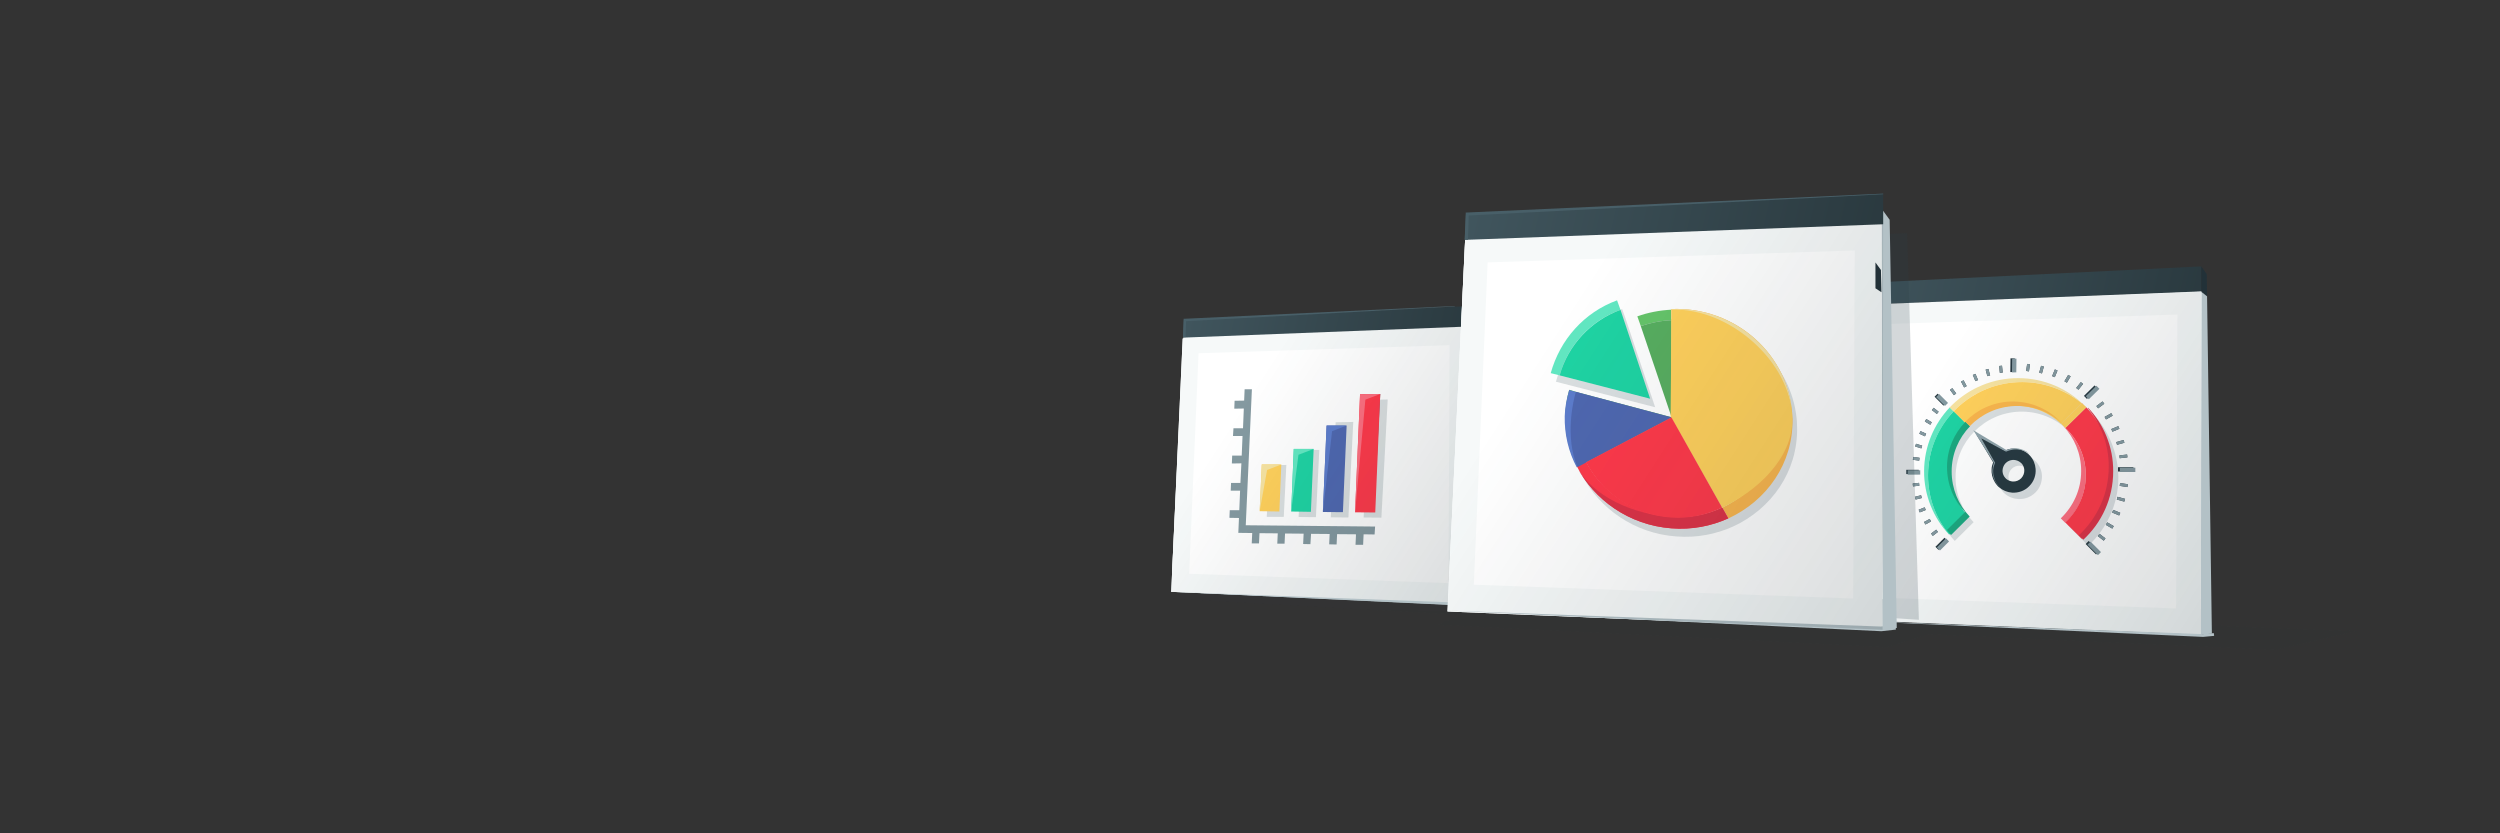 <?xml version="1.0" encoding="UTF-8" standalone="no"?>
<svg
   xmlns:dc="http://purl.org/dc/elements/1.1/"
   xmlns:cc="http://creativecommons.org/ns#"
   xmlns:rdf="http://www.w3.org/1999/02/22-rdf-syntax-ns#"
   xmlns:svg="http://www.w3.org/2000/svg"
   xmlns="http://www.w3.org/2000/svg"
   xmlns:sodipodi="http://sodipodi.sourceforge.net/DTD/sodipodi-0.dtd"
   xmlns:inkscape="http://www.inkscape.org/namespaces/inkscape"
   viewBox="0 0 300 100"
   width="300"
   height="100"
   version="1.1"
   id="svg217"
   sodipodi:docname="search_card.svg"
   inkscape:version="0.92.4 (5da689c313, 2019-01-14)">
  <rect x="0" y="0" width="300" height="100" fill="#333333" stroke="none"/>
  <defs
     id="defs221">
    <linearGradient
       gradientTransform="matrix(0.194,0,0,-0.194,138.491,77.276)"
       y2="119.227"
       x2="231.912"
       y1="180.521"
       x1="-36.184"
       gradientUnits="userSpaceOnUse"
       id="SVGID_5_">
      <stop
         id="stop140"
         stop-color="#485f68"
         offset="0" />
      <stop
         id="stop142"
         stop-color="#253338"
         offset="1" />
    </linearGradient>
  </defs>
  <sodipodi:namedview
     pagecolor="#ffffff"
     bordercolor="#666666"
     borderopacity="1"
     objecttolerance="10"
     gridtolerance="10"
     guidetolerance="10"
     inkscape:pageopacity="0"
     inkscape:pageshadow="2"
     inkscape:window-width="1920"
     inkscape:window-height="1027"
     id="namedview219"
     showgrid="false"
     inkscape:zoom="2.654133"
     inkscape:cx="104.42162"
     inkscape:cy="21.860805"
     inkscape:window-x="1358"
     inkscape:window-y="-7"
     inkscape:window-maximized="1"
     inkscape:current-layer="svg217" />
  <style
     id="style2">.st2{fill:#223138}.st3{fill:#b3c1c6}.st4{fill:#f6f9f9}.st5{fill:#fff}.st6{opacity:.2}.st7{fill:#485f68}.st9{fill:#62e8c2}.st10{fill:#ff6e80}.st11{fill:#ff3849}.st12{fill:#f7e3a1}.st13{fill:#1ed3a3}.st14{fill:#ffd05b}.st15,.st16,.st17,.st18{fill:none;stroke:#263840;stroke-width:2.518;stroke-miterlimit:10}.st16,.st17,.st18{stroke:#8499a0}.st17,.st18{stroke:#263840;stroke-width:1.678}.st18{stroke:#8499a0}.st21{fill:#dd3146}.st22{fill:#f9b54c}.st26{opacity:.2;fill:#485f68}.st27{fill:#4e67b0}.st28{fill:#5c7ccc}.st32{fill:#57ad5f}</style>
  <linearGradient
     id="SVGID_1_"
     gradientUnits="userSpaceOnUse"
     x1="304.282"
     y1="83.88"
     x2="302.682"
     y2="219.347"
     gradientTransform="matrix(0.243,0,0,0.243,137.964,31.094)">
    <stop
       offset="0"
       stop-color="#253338"
       stop-opacity="0"
       id="stop4" />
    <stop
       offset="1"
       stop-color="#253338"
       id="stop6" />
  </linearGradient>
  <linearGradient
     id="SVGID_2_"
     gradientUnits="userSpaceOnUse"
     x1="282.22"
     y1="199.508"
     x2="594.909"
     y2="128.018"
     gradientTransform="matrix(0.206,0,0,-0.206,150.727,77.505)">
    <stop
       offset="0"
       stop-color="#485f68"
       id="stop11" />
    <stop
       offset="1"
       stop-color="#253338"
       id="stop13" />
  </linearGradient>
  <linearGradient
     id="SVGID_3_"
     gradientUnits="userSpaceOnUse"
     x1="387.693"
     y1="84.933"
     x2="601.023"
     y2="222.156"
     gradientTransform="matrix(0.206,0,0,0.206,150.727,39.685)">
    <stop
       offset="0"
       stop-color="#253338"
       stop-opacity="0"
       id="stop82" />
    <stop
       offset="1"
       stop-color="#253338"
       id="stop84" />
  </linearGradient>
  <linearGradient
     id="SVGID_6_"
     gradientUnits="userSpaceOnUse"
     x1="197.325"
     y1="79.399"
     x2="412.447"
     y2="217.775"
     gradientTransform="matrix(0.243,0,0,0.243,137.964,31.094)">
    <stop
       offset="0"
       stop-color="#253338"
       stop-opacity="0"
       id="stop199" />
    <stop
       offset="1"
       stop-color="#253338"
       id="stop201" />
  </linearGradient>
  <linearGradient
     id="SVGID_7_"
     gradientUnits="userSpaceOnUse"
     x1="92.198"
     y1="201.829"
     x2="404.799"
     y2="130.358"
     gradientTransform="matrix(0.243,0,0,-0.243,137.964,75.881)">
    <stop
       offset="0"
       stop-color="#485f68"
       id="stop206" />
    <stop
       offset="1"
       stop-color="#253338"
       id="stop208" />
  </linearGradient>
  <g
     id="g1012"
     transform="translate(0,-10)">
    <path
       style="opacity:0.05;fill:url(#SVGID_1_);stroke-width:0.243"
       inkscape:connector-curvature="0"
       id="path9"
       d="m 143.246,80.287 -2.726,1.533 34.735,1.972 -2.775,1.193 53.94,2.702 5.039,-1.558 41.623,1.874 9.688,-2.264 z" />
    <path
       style="fill:url(#SVGID_2_);stroke-width:0.206"
       inkscape:connector-curvature="0"
       id="path16"
       d="m 221.827,44.042 -0.123,2.61 42.446,-1.644 v -3.042 z" />
    <path
       style="fill:#223138;stroke-width:0.206"
       inkscape:connector-curvature="0"
       id="path18"
       d="m 264.149,41.966 0.658,0.925 0.041,2.672 -0.699,-0.555 z"
       class="st2" />
    <path
       style="fill:#b3c1c6;stroke-width:0.206"
       inkscape:connector-curvature="0"
       id="path20"
       d="m 264.848,45.563 -0.699,-0.555 -42.425,1.747 -0.904,35.375 -0.781,2.179 0.658,-0.473 43.412,2.323 1.316,-0.123 z"
       class="st3" />
    <path
       style="fill:#f6f9f9;stroke-width:0.206"
       inkscape:connector-curvature="0"
       id="path22"
       d="m 221.847,46.632 -1.685,34.84 43.946,1.583 0.062,-38.088 z"
       class="st4" />
    <path
       style="fill:#f6f9f9;stroke-width:0.206"
       inkscape:connector-curvature="0"
       id="path24"
       d="m 221.724,46.755 -1.706,37.533 44.07,1.85 0.062,-40.986 z"
       class="st4" />
    <path
       style="fill:#f6f9f9;stroke-width:0.206"
       inkscape:connector-curvature="0"
       id="path26"
       d="m 221.724,46.755 -1.706,37.533 44.07,1.85 0.062,-40.986 z"
       class="st4" />
    <path
       style="fill:#ffffff;stroke-width:0.206"
       inkscape:connector-curvature="0"
       id="path28"
       d="m 224.088,48.955 -1.398,32.662 38.438,1.398 0.164,-35.272 z"
       class="st5" />
    <g
       transform="matrix(0.206,0,0,0.206,150.727,39.685)"
       style="opacity:0.2"
       id="g34"
       class="st6">
      <path
         style="fill:#485f68"
         inkscape:connector-curvature="0"
         id="path30"
         d="m 454.4,124.9 -0.6,-0.6 c -0.2,-0.2 -0.4,-0.4 -0.6,-0.5 -2.3,-1.9 -5.1,-3 -7.9,-3.1 h -1.6 c -1.4,0.1 -2.9,0.5 -4.2,1.1 l -16.7,-9.4 9.9,16.4 c -0.5,1.3 -0.9,2.7 -0.9,4.2 v 1.6 c 0.2,2.8 1.3,5.5 3.2,7.7 0.2,0.2 0.4,0.4 0.5,0.6 0.2,0.2 0.4,0.4 0.6,0.5 2.2,2 5,3 7.8,3.2 3.6,0.2 7.3,-1 10.1,-3.8 2.8,-2.8 4,-6.5 3.8,-10.1 -0.2,-2.8 -1.3,-5.5 -3.4,-7.8 z m -5.2,13.2 c -1.3,1.3 -3.1,2 -4.9,1.9 -1.4,-0.1 -2.7,-0.6 -3.8,-1.6 l -0.3,-0.3 -0.3,-0.3 c -1,-1.1 -1.5,-2.4 -1.6,-3.8 v -0.8 c 0.1,-1.4 0.6,-2.7 1.5,-3.8 l 0.3,-0.3 0.3,-0.3 c 1.1,-1 2.4,-1.5 3.8,-1.6 h 0.8 c 1.4,0.1 2.7,0.6 3.8,1.5 l 0.3,0.3 0.3,0.3 c 1,1.1 1.5,2.4 1.6,3.8 0.2,1.8 -0.4,3.6 -1.8,5 z"
         class="st7" />
      <path
         style="fill:#485f68"
         inkscape:connector-curvature="0"
         id="path32"
         d="m 487.4,96.8 c -0.4,-0.5 -0.8,-0.9 -1.3,-1.3 l -1.3,-1.3 c -10.5,-9.7 -24.7,-15.3 -40,-14.7 -14.9,0.7 -28.1,7.1 -37.5,17 -9.3,9.7 -14.9,22.8 -15,37.2 -0.1,14.4 5.5,27.5 14.7,37.3 l 0.1,-0.1 10.9,-10.8 c -6.6,-6.9 -10.6,-16.2 -10.5,-26.4 0,-10.2 4.1,-19.5 10.8,-26.3 6.7,-6.9 16.1,-11.4 26.6,-11.7 10.7,-0.3 20.5,3.7 27.8,10.6 0.4,0.4 0.9,0.8 1.3,1.3 6.6,6.9 10.6,16.1 10.6,26.4 0,10.9 -4.6,20.7 -12,27.6 l 2.6,2.6 9.6,9.6 c 10.7,-9.9 17.5,-24 17.5,-39.8 -0.1,-14.4 -5.8,-27.5 -14.9,-37.2 z"
         class="st7" />
    </g>
    <path
       style="fill:#263840;stroke-width:0.206"
       inkscape:connector-curvature="0"
       id="path36"
       d="m 243.368,64.453 c -0.473,-0.391 -1.028,-0.596 -1.603,-0.617 h -0.329 c -0.288,0.021 -0.576,0.103 -0.863,0.226 l -3.412,-1.932 2.014,3.35 c -0.103,0.267 -0.185,0.555 -0.185,0.863 v 0.329 c 0.041,0.555 0.267,1.11 0.658,1.562 0.041,0.041 0.062,0.082 0.103,0.123 0.041,0.041 0.082,0.082 0.123,0.103 0.452,0.391 1.007,0.617 1.583,0.658 0.74,0.041 1.5,-0.206 2.055,-0.781 0.576,-0.576 0.822,-1.336 0.761,-2.076 -0.041,-0.576 -0.267,-1.131 -0.678,-1.583 l -0.123,-0.123 c -0.021,-0.041 -0.062,-0.062 -0.103,-0.103 z m -0.781,1.151 c 0.206,0.226 0.308,0.493 0.329,0.781 0.021,0.37 -0.103,0.719 -0.37,1.007 -0.267,0.267 -0.637,0.411 -1.007,0.391 -0.288,-0.021 -0.555,-0.123 -0.781,-0.308 l -0.062,-0.062 -0.062,-0.062 c -0.206,-0.226 -0.308,-0.493 -0.329,-0.761 v -0.164 c 0.021,-0.288 0.123,-0.555 0.308,-0.781 l 0.062,-0.062 0.062,-0.062 c 0.226,-0.206 0.493,-0.308 0.781,-0.329 h 0.164 c 0.288,0.021 0.555,0.123 0.781,0.308 l 0.062,0.062 c 0.021,0 0.041,0.021 0.062,0.041 z" />
    <path
       style="fill:#62e8c2;stroke-width:0.206"
       inkscape:connector-curvature="0"
       id="path38"
       d="m 234.447,59.356 -0.473,-0.473 c -1.891,1.994 -3.063,4.686 -3.083,7.626 -0.021,2.939 1.131,5.653 3.001,7.646 l 0.021,-0.021 c -1.603,-1.953 -2.569,-4.44 -2.549,-7.133 0.021,-2.96 1.192,-5.653 3.083,-7.646 z"
       class="st9" />
    <path
       style="fill:#ff6e80;stroke-width:0.206"
       inkscape:connector-curvature="0"
       id="path40"
       d="m 247.849,61.37 c -0.082,-0.082 -0.185,-0.164 -0.267,-0.247 1.336,1.398 2.158,3.289 2.158,5.406 0,2.24 -0.946,4.234 -2.446,5.673 l 0.534,0.534 c 1.521,-1.418 2.467,-3.433 2.467,-5.673 0,-2.261 -0.925,-4.275 -2.446,-5.694 z"
       class="st10" />
    <path
       style="fill:#ff3849;stroke-width:0.206"
       inkscape:connector-curvature="0"
       id="path42"
       d="m 250.09,58.616 -0.267,-0.267 -0.021,0.021 c 0.103,0.082 0.206,0.164 0.288,0.247 z"
       class="st11" />
    <path
       style="fill:#f7e3a1;stroke-width:0.206"
       inkscape:connector-curvature="0"
       id="path44"
       d="m 242.155,55.861 c 2.878,-0.123 5.55,0.822 7.646,2.528 l 0.021,-0.021 c -2.138,-1.994 -5.056,-3.124 -8.181,-2.98 -3.042,0.144 -5.755,1.48 -7.688,3.515 l 0.473,0.473 c 1.953,-2.035 4.666,-3.392 7.729,-3.515 z"
       class="st12" />
    <path
       style="fill:#1ed3a3;stroke-width:0.206"
       inkscape:connector-curvature="0"
       id="path46"
       d="m 233.995,66.509 c 0,-2.097 0.843,-4.008 2.199,-5.406 l -1.747,-1.747 c -1.912,1.994 -3.063,4.686 -3.083,7.646 -0.021,2.713 0.946,5.2 2.549,7.133 l 2.24,-2.22 c -1.336,-1.398 -2.158,-3.309 -2.158,-5.406 z"
       class="st13" />
    <path
       style="fill:#ff3849;stroke-width:0.206"
       inkscape:connector-curvature="0"
       id="path48"
       d="m 250.357,58.883 -2.508,2.467 c 1.5,1.418 2.446,3.433 2.446,5.673 0,2.24 -0.946,4.255 -2.467,5.673 l 1.973,1.953 c 2.199,-2.035 3.577,-4.933 3.577,-8.181 0,-2.919 -1.151,-5.591 -3.022,-7.585 z"
       class="st11" />
    <path
       style="fill:#ffd05b;stroke-width:0.206"
       inkscape:connector-curvature="0"
       id="path50"
       d="m 250.377,58.862 c -0.082,-0.082 -0.185,-0.164 -0.288,-0.247 0.103,0.103 0.185,0.185 0.288,0.247 z m -15.93,0.493 1.747,1.747 z"
       class="st14" />
    <path
       style="fill:#ffd05b;stroke-width:0.206"
       inkscape:connector-curvature="0"
       id="path52"
       d="m 250.357,58.883 c -0.082,-0.082 -0.164,-0.185 -0.267,-0.267 -0.103,-0.082 -0.185,-0.164 -0.288,-0.247 l -2.487,2.467 c 0.082,0.082 0.185,0.164 0.267,0.267 0.103,0.082 0.185,0.164 0.267,0.247 z"
       class="st14" />
    <path
       style="fill:#ffd05b;stroke-width:0.206"
       inkscape:connector-curvature="0"
       id="path54"
       d="m 234.447,59.356 1.747,1.747 c 1.377,-1.418 3.289,-2.343 5.447,-2.405 2.179,-0.062 4.193,0.761 5.673,2.158 l 2.487,-2.467 c -2.097,-1.685 -4.769,-2.652 -7.646,-2.528 -3.063,0.123 -5.776,1.48 -7.708,3.494 z"
       class="st14" />
    <path
       style="fill:none;stroke:#263840;stroke-width:0.517;stroke-miterlimit:10"
       inkscape:connector-curvature="0"
       id="path56"
       d="m 233.522,74.71 -1.089,1.089 m -2.179,-9.167 h -1.5 m 4.645,-8.14 -1.069,-1.069 m 9.167,-2.775 0.021,-1.644 m 8.736,4.686 1.274,-1.254 m 2.631,9.887 h 1.85 m -5.55,8.777 1.254,1.254"
       class="st15" />
    <g
       transform="matrix(0.206,0,0,0.206,150.727,39.685)"
       id="g60">
      <path
         style="fill:none;stroke:#8499a0;stroke-width:2.517;stroke-miterlimit:10"
         inkscape:connector-curvature="0"
         id="path58"
         d="m 402.8,170.4 -5.3,5.3 m -10.6,-44.6 h -7.3 M 402.2,91.5 397,86.3 m 44.6,-13.5 0.1,-8 m 42.5,22.8 6.2,-6.1 m 12.8,48.1 h 9 m -27,42.7 6.1,6.1"
         class="st16" />
    </g>
    <g
       transform="matrix(0.206,0,0,0.206,150.727,39.685)"
       id="g68">
      <path
         style="fill:none;stroke:#263840;stroke-width:1.678;stroke-miterlimit:10"
         inkscape:connector-curvature="0"
         id="path62"
         d="m 396.7,165.1 -3,2.3 m -0.9,-8.5 -3.3,1.8 m 0.3,-8.5 -3.5,1.4 m 1.3,-8.4 -3.6,0.9 m 2.3,-8.1 -3.7,0.4 m 3.8,-15 -3.7,-0.5 m 5.1,-6.6 -3.6,-1.1 m 5.8,-5.9 -3.3,-1.5 m 6.5,-5.2 -3.2,-1.9 m 7.1,-4.3 -2.9,-2.3 m 13,-8.5 -2.3,-3.1 m 8.3,-1.3 -1.8,-3.4 m 8.4,-0.2 -1.5,-3.6 m 8.5,0.8 -1,-3.8 m 8.3,2 -0.4,-4 m 15.7,3.1 0.6,-4.1 m 7,5.2 1.1,-4 m 6.4,6.1 1.6,-3.9 m 5.5,7 2.2,-3.7 m 4.6,7.7 2.7,-3.4 m 8.9,14.1 3.6,-2.7 m 1.1,9.1 3.9,-2.2 m -0.1,9.3 4.1,-1.7 m -1.3,9.3 4.3,-1.2 m -2.6,9 4.5,-0.5 m -4.3,16.6 4.5,0.7 m -6.1,7.3 4.4,1.2 m -7,6.4 4.1,1.7 m -7.7,5.5 3.8,2.2 m -8.4,4.4 3.5,2.7"
         class="st17" />
      <g
         id="g66">
        <path
           style="fill:none;stroke:#8499a0;stroke-width:1.678;stroke-miterlimit:10"
           inkscape:connector-curvature="0"
           id="path64"
           d="m 396.7,165.1 -3,2.3 m -0.9,-8.5 -3.3,1.8 m 0.3,-8.5 -3.5,1.4 m 1.3,-8.4 -3.6,0.9 m 2.3,-8.1 -3.7,0.4 m 3.8,-15 -3.7,-0.5 m 5.1,-6.6 -3.6,-1.1 m 5.8,-5.9 -3.3,-1.5 m 6.5,-5.2 -3.2,-1.9 m 7.1,-4.3 -2.9,-2.3 m 13,-8.5 -2.3,-3.1 m 8.3,-1.3 -1.8,-3.4 m 8.4,-0.2 -1.5,-3.6 m 8.5,0.8 -1,-3.8 m 8.3,2 -0.4,-4 m 15.7,3.1 0.6,-4.1 m 7,5.2 1.1,-4 m 6.4,6.1 1.6,-3.9 m 5.5,7 2.2,-3.7 m 4.6,7.7 2.7,-3.4 m 8.9,14.1 3.6,-2.7 m 1.1,9.1 3.9,-2.2 m -0.1,9.3 4.1,-1.7 m -1.3,9.3 4.3,-1.2 m -2.6,9 4.5,-0.5 m -4.3,16.6 4.5,0.7 m -6.1,7.3 4.4,1.2 m -7,6.4 4.1,1.7 m -7.7,5.5 3.8,2.2 m -8.4,4.4 3.5,2.7"
           class="st18" />
      </g>
    </g>
    <g
       transform="matrix(0.206,0,0,0.206,150.727,39.685)"
       id="g72">
      <path
         style="fill:#8fa3aa"
         inkscape:connector-curvature="0"
         id="path70"
         d="m 451.9,121.6 c -0.9,-1 -2,-1.8 -3.2,-2.4 -1.2,-0.6 -2.4,-1.1 -3.8,-1.3 -0.7,-0.1 -1.3,-0.2 -2,-0.2 -0.7,0 -1.3,0 -2,0.1 -1.3,0.2 -2.6,0.6 -3.8,1.1 l -0.2,0.1 -0.2,-0.1 -16.8,-9 1.1,-1.2 9.4,16.6 0.1,0.2 -0.1,0.2 c -0.5,1.2 -0.9,2.4 -1,3.7 -0.1,0.6 0,1.3 0,1.9 0,0.6 0.1,1.3 0.3,1.9 0.3,1.3 0.7,2.5 1.4,3.7 0.7,1.1 1.5,2.2 2.5,3.1 -1,-0.8 -1.9,-1.9 -2.6,-3 -0.7,-1.1 -1.3,-2.4 -1.6,-3.7 -0.2,-0.7 -0.3,-1.3 -0.4,-2 0,-0.7 -0.1,-1.3 0,-2 0.1,-1.4 0.4,-2.7 0.9,-4 v 0.3 l -10.2,-16.1 -1.9,-3 3,1.8 16.4,9.8 h -0.3 c 1.3,-0.5 2.6,-0.9 4,-1 h 2.1 c 0.7,0 1.4,0.1 2,0.3 1.3,0.3 2.6,0.8 3.8,1.5 1.1,0.8 2.2,1.7 3.1,2.7 z" />
    </g>
    <g
       transform="matrix(0.206,0,0,0.206,150.727,39.685)"
       id="g80">
      <path
         style="fill:#1aa87f"
         inkscape:connector-curvature="0"
         id="path74"
         d="m 413.2,101.6 c -6.6,6.8 -10.7,16.1 -10.7,26.3 0,10.2 3.9,19.5 10.5,26.3 l -10.5,10.4 c 0.7,1 1.5,2 2.3,3 l 10.9,-10.8 c -6.6,-6.9 -10.5,-16.2 -10.5,-26.3 0,-10.2 4.1,-19.5 10.7,-26.3 z" />
      <path
         style="fill:#dd3146"
         inkscape:connector-curvature="0"
         id="path76"
         d="m 484.7,93.4 -0.2,0.2 c 7.6,9.3 12.3,21.2 12.2,34.3 0,15.7 -6.7,29.8 -17.4,39.8 l 2.6,2.6 c 10.7,-9.9 17.4,-24 17.4,-39.8 0.1,-14.4 -5.5,-27.4 -14.6,-37.1 z"
         class="st21" />
      <path
         style="fill:#f9b54c"
         inkscape:connector-curvature="0"
         id="path78"
         d="m 467.3,100.3 c -7.2,-6.8 -17,-10.8 -27.6,-10.5 -10.5,0.3 -19.8,4.8 -26.5,11.7 l 2.6,2.6 c 6.7,-6.9 16,-11.4 26.5,-11.7 10.3,-0.3 19.8,3.4 27,9.9 -0.2,-0.2 -0.4,-0.5 -0.7,-0.7 -0.4,-0.4 -0.9,-0.8 -1.3,-1.3 z"
         class="st22" />
    </g>
    <path
       style="opacity:0.2;fill:url(#SVGID_3_);stroke-width:0.206"
       inkscape:connector-curvature="0"
       id="path87"
       d="m 264.17,45.008 -42.322,1.665 -1.685,34.799 -0.123,2.837 44.07,1.85 v -3.104 z" />
    <g
       transform="matrix(0.206,0,0,0.206,150.727,39.685)"
       id="g91">
      <path
         style="fill:#b3c1c6"
         inkscape:connector-curvature="0"
         id="path89"
         d="m 337.2,217.1 214.4,8.2 h -0.1 l 6.4,-0.6 0.2,1.6 -6.4,0.6 h -0.2 z"
         class="st3" />
    </g>
    <path
       style="opacity:0.2;fill:#2c3f49;stroke-width:0.243"
       inkscape:connector-curvature="0"
       id="path93"
       d="m 177.981,39.978 50.873,-1.996 1.412,46.394 -55.084,-3.554 1.972,-40.114 z" />
    <g
       transform="matrix(0.194,0,0,0.194,138.491,41.622)"
       id="g138">
      <path
         style="fill:#b3c1c6"
         inkscape:connector-curvature="0"
         id="path95"
         d="m 197.6,30.6 -2.8,4.2 -173.9,11.4 -7,147.8 -3.3,9.1 3.9,0.1 186.7,8.9 z"
         class="st3" />
      <path
         style="fill:#f6f9f9"
         inkscape:connector-curvature="0"
         id="path97"
         d="m 18.2,43.5 -7.1,147.8 183.4,6.6 0.3,-162 z"
         class="st4" />
      <path
         style="fill:#f6f9f9"
         inkscape:connector-curvature="0"
         id="path99"
         d="m 17.7,46.4 -7.1,156.7 184,7.7 0.3,-171.1 z"
         class="st4" />
      <path
         style="fill:#f6f9f9"
         inkscape:connector-curvature="0"
         id="path101"
         d="m 17.7,46.4 -7.1,156.7 184,7.7 0.3,-171.1 z"
         class="st4" />
      <path
         style="fill:#ffffff"
         inkscape:connector-curvature="0"
         id="path103"
         d="m 27.5,55.5 -5.8,136.4 160.4,5.8 0.7,-147.2 z"
         class="st5" />
      <path
         style="fill:#8499a0"
         inkscape:connector-curvature="0"
         id="path105"
         d="m 136.7,162.7 -80,-0.8 3.8,-84.1 H 56 l -0.3,7 -5.9,0.1 -0.2,4.9 5.9,-0.1 -0.5,12.2 h -5.9 l -0.3,4.8 h 5.9 l -0.5,12.1 h -5.9 l -0.2,4.9 5.9,-0.1 -0.6,12.1 h -5.8 l -0.2,4.8 h 5.8 l -0.5,12.1 h -5.9 l -0.2,4.7 5.9,0.1 -0.4,9.2 8.6,0.1 -0.3,6.4 h 4.5 l 0.3,-6.3 11.3,0.1 -0.3,6.4 h 4.5 l 0.3,-6.3 11.5,0.1 -0.3,6.4 4.5,0.1 0.4,-6.4 11.5,0.1 -0.3,6.4 4.6,0.1 0.3,-6.4 11.7,0.1 -0.3,6.5 h 4.7 l 0.3,-6.5 6.8,0.1 z" />
      <path
         style="fill:#485f68"
         inkscape:connector-curvature="0"
         id="path107"
         d="m 128.9,80.9 -3.8,72.7 11,0.1 3.8,-73 z"
         class="st7" />
      <path
         style="opacity:0.2;fill:#485f68"
         inkscape:connector-curvature="0"
         id="path109"
         d="m 69.7,156.7 h 10.5 l 1.6,-32.1 -10.7,0.1 z m 19.7,0.1 10.7,0.1 2.1,-41.6 H 91.4 Z m 44,-72.5 -3.8,72.8 11,0.1 3.9,-73.1 z m -24.1,72.7 10.9,0.1 3,-59.1 -10.9,0.2 z"
         class="st26" />
      <path
         style="fill:#ffd05b"
         inkscape:connector-curvature="0"
         id="path111"
         d="m 77.5,153.4 -12.2,-0.2 1.3,-28.9 h 12.1 z"
         class="st14" />
      <path
         style="fill:#1ed3a3"
         inkscape:connector-curvature="0"
         id="path113"
         d="m 97,153.6 -12.2,-0.2 1.6,-38.7 h 12.3 z"
         class="st13" />
      <path
         style="fill:#4e67b0"
         inkscape:connector-curvature="0"
         id="path115"
         d="m 116.8,153.8 -12.4,-0.1 2.3,-53.5 h 12.4 z"
         class="st27" />
      <path
         style="fill:#ff3849"
         inkscape:connector-curvature="0"
         id="path117"
         d="m 136.8,154 -12.5,-0.1 3.1,-73.1 12.5,-0.1 z"
         class="st11" />
      <path
         style="fill:#f7e3a1"
         inkscape:connector-curvature="0"
         id="path119"
         d="m 65.3,153.2 1.3,-28.9 h 12.1 l -8.8,3.4 z"
         class="st12" />
      <path
         style="fill:#62e8c2"
         inkscape:connector-curvature="0"
         id="path121"
         d="m 84.8,153.4 1.6,-38.7 h 12.3 l -9.4,3.6 z"
         class="st9" />
      <path
         style="fill:#5c7ccc"
         inkscape:connector-curvature="0"
         id="path123"
         d="m 104.4,153.7 2.3,-53.5 h 12.4 l -9,3.5 z"
         class="st28" />
      <path
         style="fill:#ff6e80"
         inkscape:connector-curvature="0"
         id="path125"
         d="m 124.3,153.9 3.1,-73.1 12.5,-0.1 -9.2,3.5 z"
         class="st10" />
      <linearGradient
         y2="206.411"
         x2="237.854"
         y1="88.002"
         x1="53.773"
         gradientUnits="userSpaceOnUse"
         id="SVGID_4_">
        <stop
           id="stop127"
           stop-opacity="0"
           stop-color="#253338"
           offset="0" />
        <stop
           id="stop129"
           stop-color="#253338"
           offset="1" />
      </linearGradient>
      <path
         style="opacity:0.2;fill:url(#SVGID_4_)"
         inkscape:connector-curvature="0"
         id="path132"
         d="m 194.8,39.8 v -3.9 l -176.6,7.6 -7.1,147.8 -0.5,11.8 183.9,7.7 0.1,-12.9 0.1,-79.2 z" />
      <g
         id="g136">
        <path
           style="fill:#b3c1c6"
           inkscape:connector-curvature="0"
           id="path134"
           d="m 10.6,203.1 184,6.9 -0.1,1.6 z"
           class="st3" />
      </g>
    </g>
    <path
       d="m 142.056,48.385 -0.097,2.131 34.297,-1.337 0.019,-2.461 z"
       id="path145"
       inkscape:connector-curvature="0"
       style="fill:url(#SVGID_5_);stroke-width:0.194" />
    <path
       class="st7"
       d="m 174.551,46.777 0.019,-0.058 -32.398,1.531 h -0.136 v 0.136 l -0.077,2.054 0.31,0.019 0.058,-1.918 z"
       id="path147"
       inkscape:connector-curvature="0"
       style="fill:#485f68;stroke-width:0.194" />
    <path
       class="st3"
       d="m 226.76,36.376 -0.779,-1.071 -49.339,3.237 -1.996,42.256 -0.925,2.556 0.925,-0.974 51.262,3.189 1.704,-0.219 z"
       id="path149"
       inkscape:connector-curvature="0"
       style="fill:#b3c1c6;stroke-width:0.243" />
    <path
       class="st4"
       d="m 175.863,37.763 -1.996,42.256 52.041,1.874 -0.122,-46.394 z"
       id="path151"
       inkscape:connector-curvature="0"
       style="fill:#f6f9f9;stroke-width:0.243" />
    <path
       class="st4"
       d="m 175.863,37.763 -2.166,45.615 52.187,2.191 -0.122,-50.069 z"
       id="path153"
       inkscape:connector-curvature="0"
       style="fill:#f6f9f9;stroke-width:0.243" />
    <path
       class="st4"
       d="m 175.863,37.763 -2.166,45.615 52.187,2.191 -0.122,-50.069 z"
       id="path155"
       inkscape:connector-curvature="0"
       style="fill:#f6f9f9;stroke-width:0.243" />
    <path
       class="st5"
       d="m 178.516,41.487 -1.655,38.678 45.518,1.655 0.195,-41.769 z"
       id="path157"
       inkscape:connector-curvature="0"
       style="fill:#ffffff;stroke-width:0.243" />
    <g
       transform="matrix(0.243,0,0,0.243,137.964,31.094)"
       style="opacity:0.2"
       id="g165"
       class="st6">
      <path
         style="fill:#485f68"
         inkscape:connector-curvature="0"
         id="path161"
         d="m 259.9,122.6 v 0.6 l 0.1,0.2 -28.5,-7.6 -18.5,-4.9 -3.3,-1 c -1.2,4.2 -2.1,8.4 -2.2,12.9 -0.2,9 1.9,17.6 5.9,25.2 l 0.1,-0.1 c 8.6,16.3 25.7,28.7 46.5,30.2 10.2,0.8 19.6,-1.1 28.1,-4.9 18.9,-8.7 32,-27.1 31.6,-48.9 0,-1 -0.1,-1.9 -0.1,-2.9 -0.9,-12.7 -6.2,-24 -14.3,-32.8 C 294.1,76.5 277.7,69.3 260,70 v 0.4 c -5.9,0.3 -11.5,1.4 -16.7,3.3 l 1.7,4.8 z"
         class="st7" />
      <path
         style="fill:#485f68"
         inkscape:connector-curvature="0"
         id="path163"
         d="M 249.6,114.3 235,70.5 233.3,65.8 c -16.3,6 -28.1,19.4 -32.7,35.9 z"
         class="st7" />
    </g>
    <g
       transform="matrix(0.243,0,0,0.243,137.964,31.094)"
       id="g169">
      <path
         style="fill:#b3c1c6"
         inkscape:connector-curvature="0"
         id="path167"
         d="m 146.9,214.7 214.4,7.9 h -0.2 l 7.1,-0.9 0.3,2.4 -7.1,0.8 h -0.2 z"
         class="st3" />
    </g>
    <path
       style="fill:#65c469;stroke-width:0.243"
       inkscape:connector-curvature="0"
       id="path171"
       d="m 200.618,48.425 v -1.266 c -1.46,0.073 -2.848,0.341 -4.138,0.803 l 0.414,1.168 c 1.168,-0.389 2.41,-0.657 3.724,-0.706 z" />
    <path
       style="fill:#57ad5f;stroke-width:0.243"
       inkscape:connector-curvature="0"
       id="path173"
       d="m 189.446,57.114 -1.144,-0.341 c -0.292,1.022 -0.438,2.045 -0.462,3.14 -0.049,2.191 0.462,4.284 1.436,6.134 l 1.095,-0.584 10.272,-5.379 z"
       class="st32" />
    <path
       style="fill:#5c7ccc;stroke-width:0.243"
       inkscape:connector-curvature="0"
       id="path175"
       d="m 188.983,59.938 c 0.024,-0.974 0.243,-1.923 0.462,-2.799 L 188.302,56.798 c -0.292,1.022 -0.511,2.045 -0.535,3.14 -0.049,2.191 0.462,4.284 1.436,6.134 l 1.095,-0.584 c -0.852,-1.728 -1.339,-3.627 -1.314,-5.55 z"
       class="st28" />
    <path
       style="fill:#62e8c2;stroke-width:0.243"
       inkscape:connector-curvature="0"
       id="path177"
       d="m 194.46,47.183 -0.414,-1.144 c -3.968,1.46 -6.84,4.722 -7.96,8.738 l 1.071,0.268 c 0.949,-3.529 3.7,-6.572 7.302,-7.862 z"
       class="st9" />
    <path
       style="fill:#f9b54c;stroke-width:0.243"
       inkscape:connector-curvature="0"
       id="path179"
       d="m 200.545,47.086 v 1.266 c 6.864,-0.268 12.852,4.99 12.949,11.83 0.073,4.722 -2.751,8.811 -6.815,10.734 l 0.73,1.29 c 4.6,-2.118 7.789,-6.596 7.692,-11.903 -0.219,-7.765 -6.913,-13.558 -14.556,-13.217 z"
       class="st22" />
    <path
       style="fill:#f7e3a1;stroke-width:0.243"
       inkscape:connector-curvature="0"
       id="path181"
       d="m 200.545,47.086 v 1.266 c 6.864,-0.268 14.459,5.647 14.556,11.951 -0.146,-7.667 -6.913,-13.558 -14.556,-13.217 z"
       class="st12" />
    <path
       style="fill:#ff3849;stroke-width:0.243"
       inkscape:connector-curvature="0"
       id="path183"
       d="m 200.545,72.035 c -4.552,-0.316 -8.349,-3.018 -10.223,-6.645 l -1.095,0.584 c 2.069,3.992 6.256,7.035 11.343,7.424 2.483,0.195 4.771,-0.268 6.84,-1.193 l -0.73,-1.29 c -1.85,0.876 -3.968,1.266 -6.134,1.12 z"
       class="st11" />
    <path
       style="fill:#dd3146;stroke-width:0.243"
       inkscape:connector-curvature="0"
       id="path185"
       d="m 200.545,72.035 c -4.552,-0.316 -9.444,-2.434 -11.343,-6.061 2.069,3.992 6.256,7.035 11.343,7.424 2.483,0.195 4.771,-0.268 6.84,-1.193 l -0.73,-1.29 c -1.826,0.876 -3.943,1.266 -6.11,1.12 z"
       class="st21" />
    <path
       style="fill:#57ad5f;stroke-width:0.243"
       inkscape:connector-curvature="0"
       id="path187"
       d="m 200.594,60.084 0.024,-11.659 c -1.314,0.049 -2.556,0.316 -3.724,0.706 z"
       class="st32" />
    <path
       style="fill:#4e67b0;stroke-width:0.243"
       inkscape:connector-curvature="0"
       id="path189"
       d="m 189.105,57.017 c -0.292,0.949 -1.363,5.404 0.195,9.031 l 11.319,-5.964 z"
       class="st27" />
    <path
       style="fill:#1ed3a3;stroke-width:0.243"
       inkscape:connector-curvature="0"
       id="path191"
       d="m 194.46,47.183 c -3.578,1.314 -6.304,4.284 -7.302,7.862 l 10.856,2.799 z"
       class="st13" />
    <path
       style="fill:#f9d970;stroke-width:0.243"
       inkscape:connector-curvature="0"
       id="path193"
       d="m 206.655,70.916 c 4.065,-1.923 6.888,-5.939 6.815,-10.734 -0.097,-6.864 -6.061,-12.097 -12.925,-11.83 l -0.024,11.659 z" />
    <path
       style="fill:#ffd05b;stroke-width:0.243"
       inkscape:connector-curvature="0"
       id="path195"
       d="m 206.655,70.916 c 4.065,-1.923 8.495,-5.842 8.422,-10.637 -0.097,-6.864 -7.594,-13.388 -14.483,-13.12 L 200.472,60.011 Z"
       class="st14" />
    <path
       style="fill:#ff3849;stroke-width:0.243"
       inkscape:connector-curvature="0"
       id="path197"
       d="m 190.322,65.463 c 1.899,3.651 5.671,6.353 10.223,6.645 2.166,0.146 4.284,-0.316 6.11,-1.193 l -6.085,-10.832 z"
       class="st11" />
    <path
       style="opacity:0.2;fill:url(#SVGID_6_);stroke-width:0.243"
       inkscape:connector-curvature="0"
       id="path204"
       d="m 225.981,35.305 -50.118,2.458 -1.996,42.256 -0.146,3.335 52.187,2.215 V 81.893 Z" />
    <path
       style="fill:url(#SVGID_7_);stroke-width:0.243"
       inkscape:connector-curvature="0"
       id="path211"
       d="m 175.912,35.694 -0.146,3.091 50.215,-1.874 v -3.675 z" />
    <path
       style="fill:#223138;stroke-width:0.206"
       inkscape:connector-curvature="0"
       id="path213"
       d="m 225.054,41.493 0.658,0.904 0.062,2.672 -0.719,-0.473 z"
       class="st2" />
    <path
       style="fill:#485f68;stroke-width:0.243"
       inkscape:connector-curvature="0"
       id="path215"
       d="m 175.766,38.761 0.122,-3.091 v -0.17 h 0.17 l 49.923,-2.264 v 0.073 l -49.899,2.556 0.17,-0.17 -0.097,3.091 z"
       class="st7" />
  </g>
</svg>
